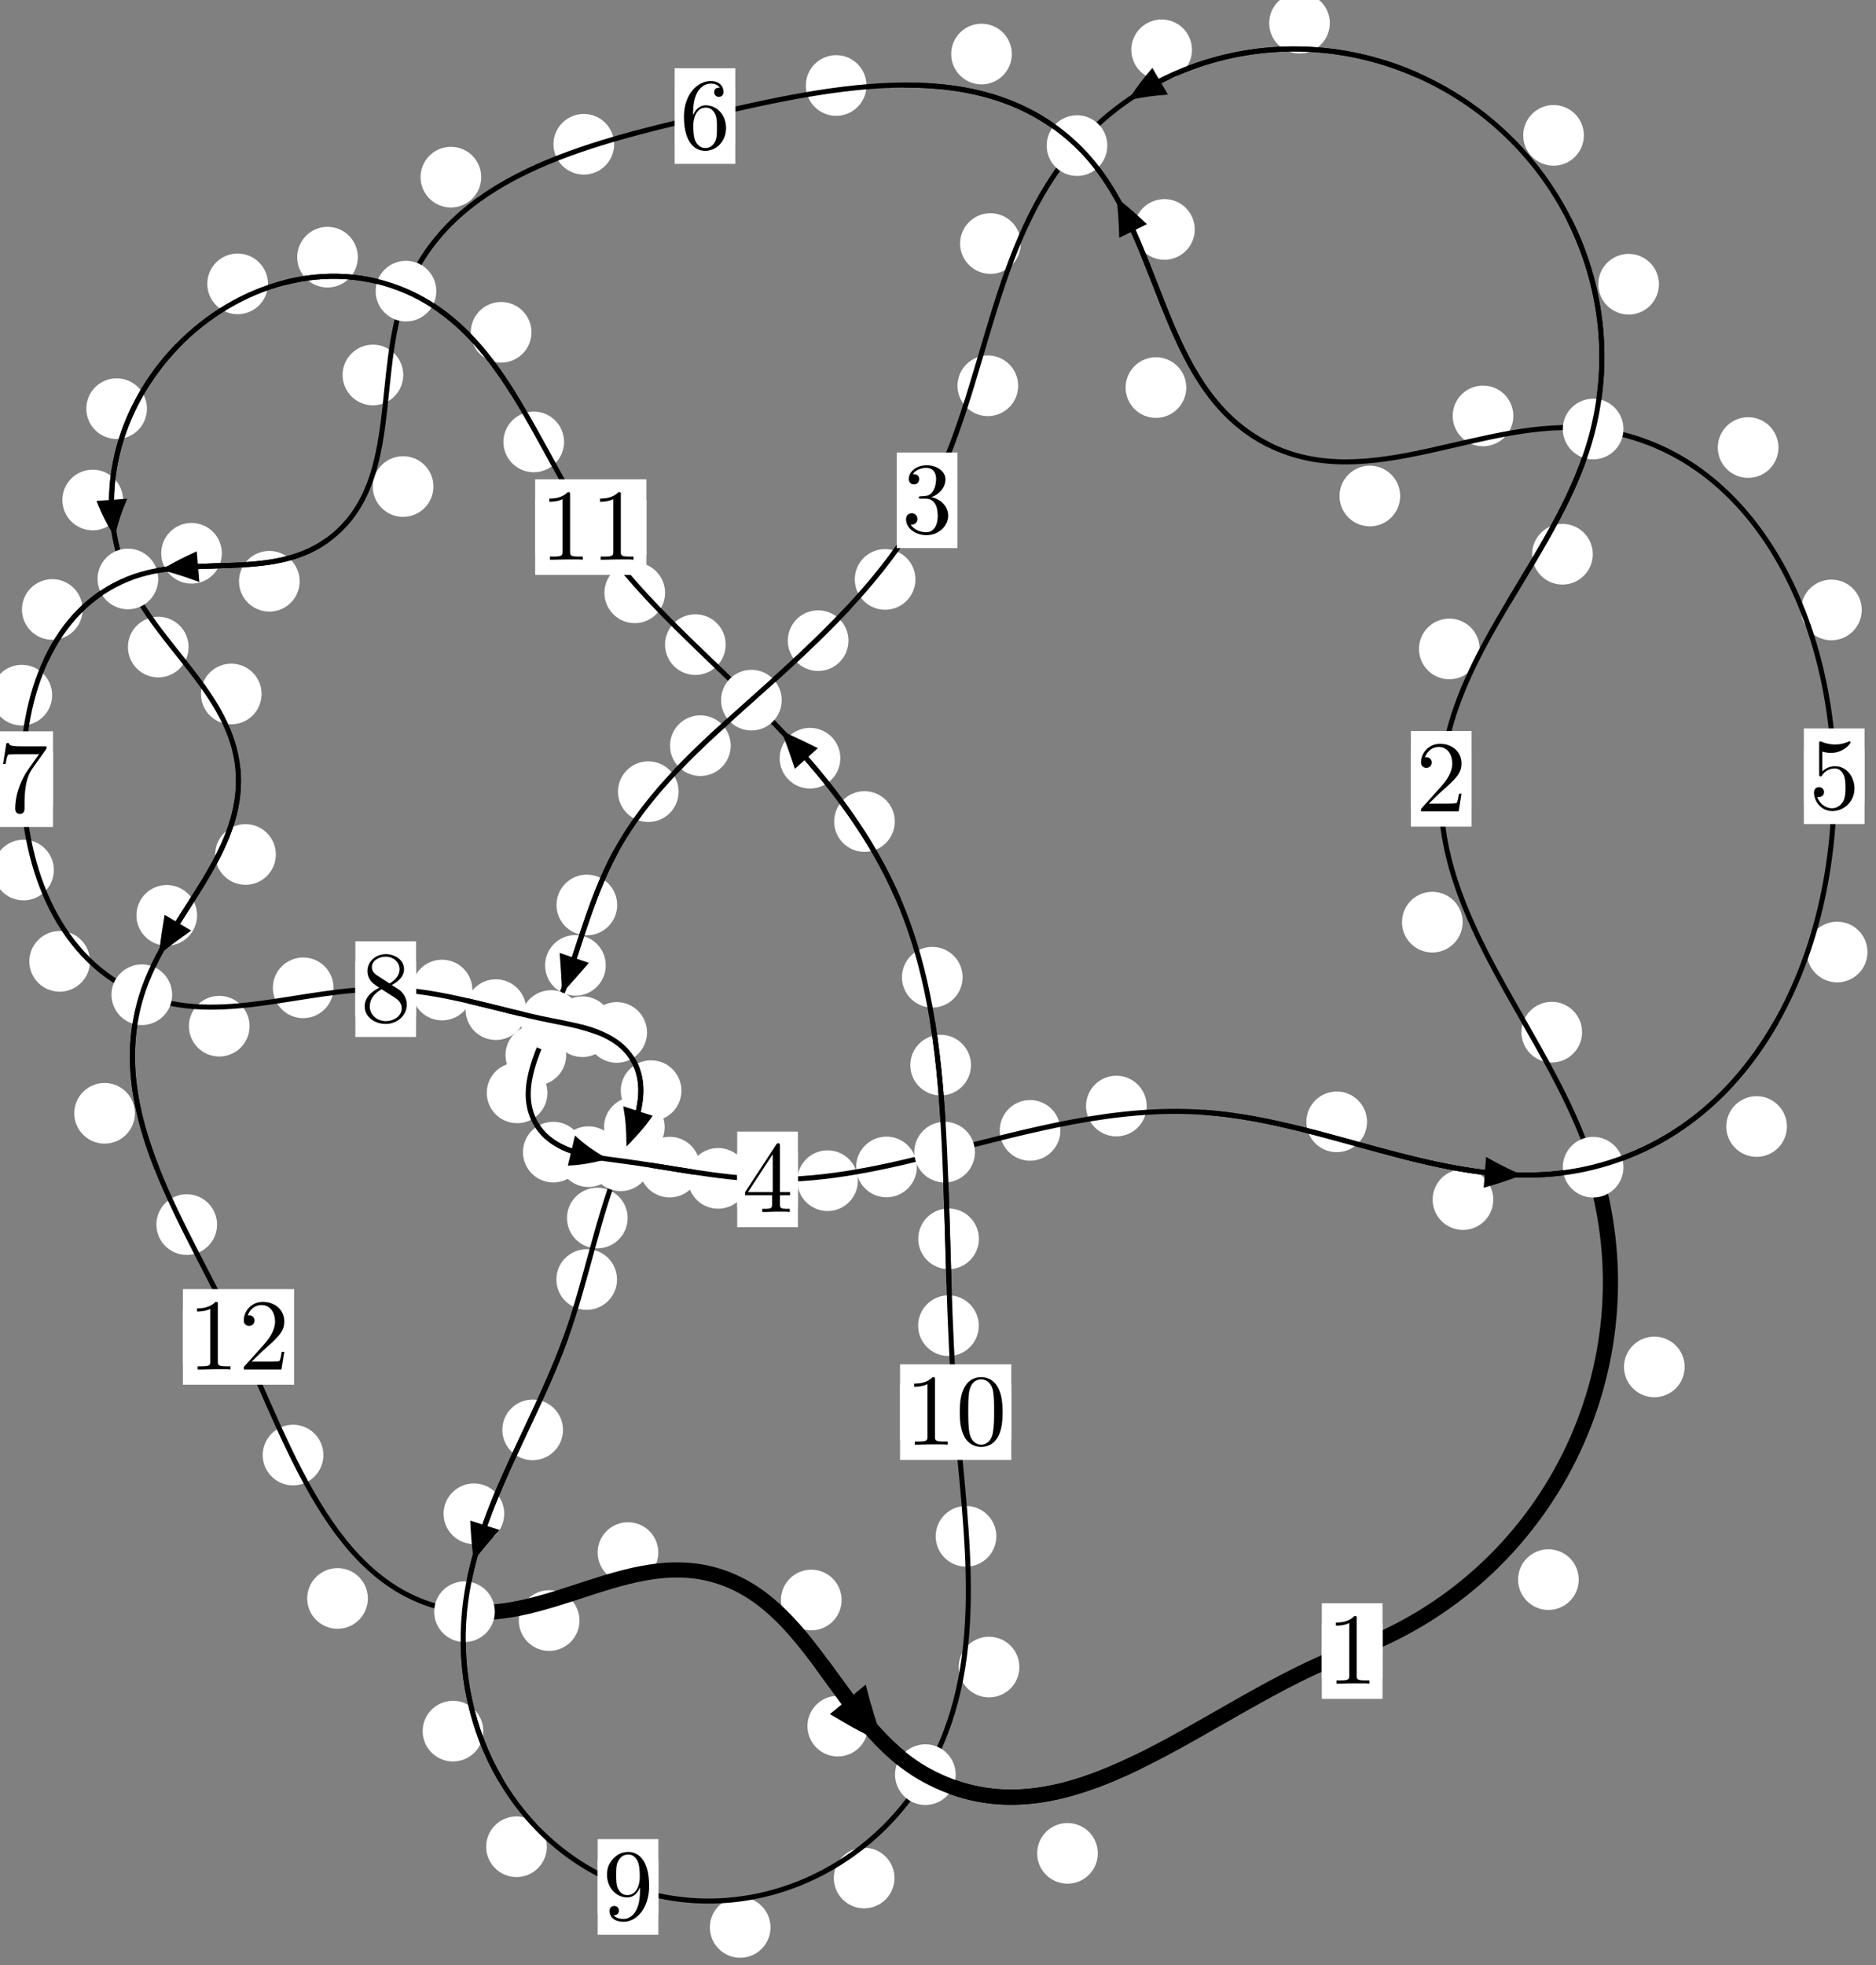 <?xml version="1.0"?>
<!-- Created by MetaPost 1.999 on 2021.07.06:0005 -->
<svg version="1.1" xmlns="http://www.w3.org/2000/svg" xmlns:xlink="http://www.w3.org/1999/xlink" width="184.876" height="193.6" viewBox="0 0 184.876 193.6">
<rect x="0" y="0" width="184.876" height="193.6" fill="#808080" stroke="none"/>
<!-- Original BoundingBox: -157.840958 -77.887695 27.035370 115.712250 -->
  <defs>
    <g transform="scale(0.01,0.01)" id="GLYPHcmr10_48">
      <path style="fill-rule: evenodd;" d="M460 -320C460 -400,455 -480,420 -554C374 -650,292 -666,250 -666C190 -666,117 -640,76 -547C44 -478,39 -400,39 -320C39 -245,43 -155,84 -79C127 2,200 22,249 22C303 22,379 1,423 -94C455 -163,460 -241,460 -320M249 -0C210 -0,151 -25,133 -121C122 -181,122 -273,122 -332C122 -396,122 -462,130 -516C149 -635,224 -644,249 -644C282 -644,348 -626,367 -527C377 -471,377 -395,377 -332C377 -257,377 -189,366 -125C351 -30,294 -0,249 -0"></path>
    </g>
    <g transform="scale(0.01,0.01)" id="GLYPHcmr10_49">
      <path style="fill-rule: evenodd;" d="M294 -640C294 -664,294 -666,271 -666C209 -602,121 -602,89 -602L89 -571C109 -571,168 -571,220 -597L220 -79C220 -43,217 -31,127 -31L95 -31L95 -0L257 -0L130 -3L217 -3L257 -3L297 -3L384 -3L419 -0L419 -31L387 -31C297 -31,294 -42,294 -79"></path>
    </g>
    <g transform="scale(0.01,0.01)" id="GLYPHcmr10_50">
      <path style="fill-rule: evenodd;" d="M127 -77L233 -180C389 -318,449 -372,449 -472C449 -586,359 -666,237 -666C124 -666,50 -574,50 -485C50 -429,100 -429,103 -429C120 -429,155 -441,155 -482C155 -508,137 -534,102 -534C94 -534,92 -534,89 -533C112 -598,166 -635,224 -635C315 -635,358 -554,358 -472C358 -392,308 -313,253 -251L61 -37C50 -26,50 -24,50 -0L421 -0L449 -174L424 -174C419 -144,412 -100,402 -85C395 -77,329 -77,307 -77"></path>
    </g>
    <g transform="scale(0.01,0.01)" id="GLYPHcmr10_51">
      <path style="fill-rule: evenodd;" d="M290 -352C372 -379,430 -449,430 -528C430 -610,342 -666,246 -666C145 -666,69 -606,69 -530C69 -497,91 -478,120 -478C151 -478,171 -500,171 -529C171 -579,124 -579,109 -579C140 -628,206 -641,242 -641C283 -641,338 -619,338 -529C338 -517,336 -459,310 -415C280 -367,246 -364,221 -363C213 -362,189 -360,182 -360C174 -359,167 -358,167 -348C167 -337,174 -337,191 -337L235 -337C317 -337,354 -269,354 -171C354 -35,285 -6,241 -6C198 -6,123 -23,88 -82C123 -77,154 -99,154 -137C154 -173,127 -193,98 -193C74 -193,42 -179,42 -135C42 -44,135 22,244 22C366 22,457 -69,457 -171C457 -253,394 -331,290 -352"></path>
    </g>
    <g transform="scale(0.01,0.01)" id="GLYPHcmr10_52">
      <path style="fill-rule: evenodd;" d="M294 -165L294 -78C294 -42,292 -31,218 -31L197 -31L197 -0L332 -0L238 -3L290 -3L332 -3L374 -3L427 -3L468 -0L468 -31L447 -31C373 -31,371 -42,371 -78L371 -165L471 -165L471 -196L371 -196L371 -651C371 -671,371 -677,355 -677C346 -677,343 -677,335 -665L28 -196L28 -165M300 -196L56 -196L300 -569"></path>
    </g>
    <g transform="scale(0.01,0.01)" id="GLYPHcmr10_53">
      <path style="fill-rule: evenodd;" d="M449 -201C449 -320,367 -420,259 -420C211 -420,168 -404,132 -369L132 -564C152 -558,185 -551,217 -551C340 -551,410 -642,410 -655C410 -661,407 -666,400 -666C399 -666,397 -666,392 -663C372 -654,323 -634,256 -634C216 -634,170 -641,123 -662C115 -665,113 -665,111 -665C101 -665,101 -657,101 -641L101 -345C101 -327,101 -319,115 -319C122 -319,124 -322,128 -328C139 -344,176 -398,257 -398C309 -398,334 -352,342 -334C358 -297,360 -258,360 -208C360 -173,360 -113,336 -71C312 -32,275 -6,229 -6C156 -6,99 -59,82 -118C85 -117,88 -116,99 -116C132 -116,149 -141,149 -165C149 -189,132 -214,99 -214C85 -214,50 -207,50 -161C50 -75,119 22,231 22C347 22,449 -74,449 -201"></path>
    </g>
    <g transform="scale(0.01,0.01)" id="GLYPHcmr10_54">
      <path style="fill-rule: evenodd;" d="M132 -328L132 -352C132 -605,256 -641,307 -641C331 -641,373 -635,395 -601C380 -601,340 -601,340 -556C340 -525,364 -510,386 -510C402 -510,432 -519,432 -558C432 -618,388 -666,305 -666C177 -666,42 -537,42 -316C42 -49,158 22,251 22C362 22,457 -72,457 -204C457 -331,368 -427,257 -427C189 -427,152 -376,132 -328M251 -6C188 -6,158 -66,152 -81C134 -128,134 -208,134 -226C134 -304,166 -404,256 -404C272 -404,318 -404,349 -342C367 -305,367 -254,367 -205C367 -157,367 -107,350 -71C320 -11,274 -6,251 -6"></path>
    </g>
    <g transform="scale(0.01,0.01)" id="GLYPHcmr10_55">
      <path style="fill-rule: evenodd;" d="M476 -609C485 -621,485 -623,485 -644L242 -644C120 -644,118 -657,114 -676L89 -676L56 -470L81 -470C84 -486,93 -549,106 -561C113 -567,191 -567,204 -567L411 -567C400 -551,321 -442,299 -409C209 -274,176 -135,176 -33C176 -23,176 22,222 22C268 22,268 -23,268 -33L268 -84C268 -139,271 -194,279 -248C283 -271,297 -357,341 -419"></path>
    </g>
    <g transform="scale(0.01,0.01)" id="GLYPHcmr10_56">
      <path style="fill-rule: evenodd;" d="M163 -457C117 -487,113 -521,113 -538C113 -599,178 -641,249 -641C322 -641,386 -589,386 -517C386 -460,347 -412,287 -377M309 -362C381 -399,430 -451,430 -517C430 -609,341 -666,250 -666C150 -666,69 -592,69 -499C69 -481,71 -436,113 -389C124 -377,161 -352,186 -335C128 -306,42 -250,42 -151C42 -45,144 22,249 22C362 22,457 -61,457 -168C457 -204,446 -249,408 -291C389 -312,373 -322,309 -362M209 -320L332 -242C360 -223,407 -193,407 -132C407 -58,332 -6,250 -6C164 -6,92 -68,92 -151C92 -209,124 -273,209 -320"></path>
    </g>
    <g transform="scale(0.01,0.01)" id="GLYPHcmr10_57">
      <path style="fill-rule: evenodd;" d="M367 -318L367 -286C367 -52,263 -6,205 -6C188 -6,134 -8,107 -42C151 -42,159 -71,159 -88C159 -119,135 -134,113 -134C97 -134,67 -125,67 -86C67 -19,121 22,206 22C335 22,457 -114,457 -329C457 -598,342 -666,253 -666C198 -666,149 -648,106 -603C65 -558,42 -516,42 -441C42 -316,130 -218,242 -218C303 -218,344 -260,367 -318M243 -241C227 -241,181 -241,150 -304C132 -341,132 -391,132 -440C132 -494,132 -541,153 -578C180 -628,218 -641,253 -641C299 -641,332 -607,349 -562C361 -530,365 -467,365 -421C365 -338,331 -241,243 -241"></path>
    </g>
  </defs>
  <path d="M155.582 155.631C155.582 154.838,155.267 154.078,154.706 153.517C154.146 152.957,153.386 152.642,152.593 152.642C151.8 152.642,151.04 152.957,150.48 153.517C149.919 154.078,149.604 154.838,149.604 155.631C149.604 156.423,149.919 157.184,150.48 157.744C151.04 158.305,151.8 158.62,152.593 158.62C153.386 158.62,154.146 158.305,154.706 157.744C155.267 157.184,155.582 156.423,155.582 155.631Z" style="fill: rgb(100%,100%,100%);stroke: none;"></path>
  <path d="M136.242 162.67C136.242 161.877,135.927 161.117,135.367 160.557C134.806 159.996,134.046 159.681,133.253 159.681C132.461 159.681,131.701 159.996,131.14 160.557C130.58 161.117,130.265 161.877,130.265 162.67C130.265 163.463,130.58 164.223,131.14 164.783C131.701 165.344,132.461 165.659,133.253 165.659C134.046 165.659,134.806 165.344,135.367 164.783C135.927 164.223,136.242 163.463,136.242 162.67Z" style="fill: rgb(100%,100%,100%);stroke: none;"></path>
  <path d="M155.91 101.693C155.91 100.9,155.595 100.14,155.035 99.58C154.474 99.019,153.714 98.704,152.922 98.704C152.129 98.704,151.369 99.019,150.808 99.58C150.248 100.14,149.933 100.9,149.933 101.693C149.933 102.486,150.248 103.246,150.808 103.806C151.369 104.367,152.129 104.682,152.922 104.682C153.714 104.682,154.474 104.367,155.035 103.806C155.595 103.246,155.91 102.486,155.91 101.693Z" style="fill: rgb(100%,100%,100%);stroke: none;"></path>
  <path d="M166.02 134.677C166.02 133.885,165.705 133.125,165.144 132.564C164.584 132.004,163.824 131.689,163.031 131.689C162.238 131.689,161.478 132.004,160.918 132.564C160.357 133.125,160.042 133.885,160.042 134.677C160.042 135.47,160.357 136.23,160.918 136.791C161.478 137.351,162.238 137.666,163.031 137.666C163.824 137.666,164.584 137.351,165.144 136.791C165.705 136.23,166.02 135.47,166.02 134.677Z" style="fill: rgb(100%,100%,100%);stroke: none;"></path>
  <path d="M145.816 63.936C145.816 63.144,145.501 62.383,144.941 61.823C144.38 61.262,143.62 60.948,142.827 60.948C142.035 60.948,141.274 61.262,140.714 61.823C140.154 62.383,139.839 63.144,139.839 63.936C139.839 64.729,140.154 65.489,140.714 66.05C141.274 66.61,142.035 66.925,142.827 66.925C143.62 66.925,144.38 66.61,144.941 66.05C145.501 65.489,145.816 64.729,145.816 63.936Z" style="fill: rgb(100%,100%,100%);stroke: none;"></path>
  <path d="M144.141 90.857C144.141 90.064,143.826 89.304,143.266 88.743C142.705 88.183,141.945 87.868,141.152 87.868C140.36 87.868,139.6 88.183,139.039 88.743C138.479 89.304,138.164 90.064,138.164 90.857C138.164 91.649,138.479 92.41,139.039 92.97C139.6 93.531,140.36 93.846,141.152 93.846C141.945 93.846,142.705 93.531,143.266 92.97C143.826 92.41,144.141 91.649,144.141 90.857Z" style="fill: rgb(100%,100%,100%);stroke: none;"></path>
  <path d="M163.486 28.003C163.486 27.21,163.171 26.45,162.611 25.89C162.05 25.329,161.29 25.014,160.497 25.014C159.705 25.014,158.945 25.329,158.384 25.89C157.824 26.45,157.509 27.21,157.509 28.003C157.509 28.796,157.824 29.556,158.384 30.116C158.945 30.677,159.705 30.992,160.497 30.992C161.29 30.992,162.05 30.677,162.611 30.116C163.171 29.556,163.486 28.796,163.486 28.003Z" style="fill: rgb(100%,100%,100%);stroke: none;"></path>
  <path d="M156.966 54.606C156.966 53.813,156.651 53.053,156.09 52.492C155.53 51.932,154.77 51.617,153.977 51.617C153.184 51.617,152.424 51.932,151.864 52.492C151.303 53.053,150.988 53.813,150.988 54.606C150.988 55.398,151.303 56.159,151.864 56.719C152.424 57.28,153.184 57.595,153.977 57.595C154.77 57.595,155.53 57.28,156.09 56.719C156.651 56.159,156.966 55.398,156.966 54.606Z" style="fill: rgb(100%,100%,100%);stroke: none;"></path>
  <path d="M131.052 2.276C131.052 1.484,130.737 0.724,130.177 0.163C129.616 -0.397,128.856 -0.712,128.063 -0.712C127.271 -0.712,126.51 -0.397,125.95 0.163C125.389 0.724,125.074 1.484,125.074 2.276C125.074 3.069,125.389 3.829,125.95 4.39C126.51 4.95,127.271 5.265,128.063 5.265C128.856 5.265,129.616 4.95,130.177 4.39C130.737 3.829,131.052 3.069,131.052 2.276Z" style="fill: rgb(100%,100%,100%);stroke: none;"></path>
  <path d="M156.087 13.337C156.087 12.545,155.772 11.784,155.212 11.224C154.651 10.663,153.891 10.349,153.098 10.349C152.306 10.349,151.546 10.663,150.985 11.224C150.425 11.784,150.11 12.545,150.11 13.337C150.11 14.13,150.425 14.89,150.985 15.451C151.546 16.011,152.306 16.326,153.098 16.326C153.891 16.326,154.651 16.011,155.212 15.451C155.772 14.89,156.087 14.13,156.087 13.337Z" style="fill: rgb(100%,100%,100%);stroke: none;"></path>
  <path d="M100.595 23.995C100.595 23.203,100.28 22.443,99.719 21.882C99.159 21.322,98.399 21.007,97.606 21.007C96.813 21.007,96.053 21.322,95.493 21.882C94.932 22.443,94.617 23.203,94.617 23.995C94.617 24.788,94.932 25.548,95.493 26.109C96.053 26.669,96.813 26.984,97.606 26.984C98.399 26.984,99.159 26.669,99.719 26.109C100.28 25.548,100.595 24.788,100.595 23.995Z" style="fill: rgb(100%,100%,100%);stroke: none;"></path>
  <path d="M117.466 4.908C117.466 4.115,117.151 3.355,116.591 2.794C116.03 2.234,115.27 1.919,114.477 1.919C113.684 1.919,112.924 2.234,112.364 2.794C111.803 3.355,111.488 4.115,111.488 4.908C111.488 5.7,111.803 6.461,112.364 7.021C112.924 7.582,113.684 7.896,114.477 7.896C115.27 7.896,116.03 7.582,116.591 7.021C117.151 6.461,117.466 5.7,117.466 4.908Z" style="fill: rgb(100%,100%,100%);stroke: none;"></path>
  <path d="M90.214 57.086C90.214 56.293,89.899 55.533,89.339 54.973C88.778 54.412,88.018 54.097,87.225 54.097C86.433 54.097,85.672 54.412,85.112 54.973C84.552 55.533,84.237 56.293,84.237 57.086C84.237 57.879,84.552 58.639,85.112 59.199C85.672 59.76,86.433 60.075,87.225 60.075C88.018 60.075,88.778 59.76,89.339 59.199C89.899 58.639,90.214 57.879,90.214 57.086Z" style="fill: rgb(100%,100%,100%);stroke: none;"></path>
  <path d="M100.338 38.009C100.338 37.216,100.023 36.456,99.462 35.896C98.902 35.335,98.142 35.02,97.349 35.02C96.556 35.02,95.796 35.335,95.236 35.896C94.675 36.456,94.36 37.216,94.36 38.009C94.36 38.802,94.675 39.562,95.236 40.122C95.796 40.683,96.556 40.998,97.349 40.998C98.142 40.998,98.902 40.683,99.462 40.122C100.023 39.562,100.338 38.802,100.338 38.009Z" style="fill: rgb(100%,100%,100%);stroke: none;"></path>
  <path d="M72.008 73.466C72.008 72.673,71.693 71.913,71.133 71.353C70.572 70.792,69.812 70.477,69.019 70.477C68.227 70.477,67.466 70.792,66.906 71.353C66.345 71.913,66.03 72.673,66.03 73.466C66.03 74.259,66.345 75.019,66.906 75.579C67.466 76.14,68.227 76.455,69.019 76.455C69.812 76.455,70.572 76.14,71.133 75.579C71.693 75.019,72.008 74.259,72.008 73.466Z" style="fill: rgb(100%,100%,100%);stroke: none;"></path>
  <path d="M83.612 63.12C83.612 62.328,83.297 61.568,82.737 61.007C82.176 60.447,81.416 60.132,80.623 60.132C79.831 60.132,79.071 60.447,78.51 61.007C77.95 61.568,77.635 62.328,77.635 63.12C77.635 63.913,77.95 64.673,78.51 65.234C79.071 65.794,79.831 66.109,80.623 66.109C81.416 66.109,82.176 65.794,82.737 65.234C83.297 64.673,83.612 63.913,83.612 63.12Z" style="fill: rgb(100%,100%,100%);stroke: none;"></path>
  <path d="M60.822 89.162C60.822 88.37,60.507 87.609,59.946 87.049C59.386 86.489,58.626 86.174,57.833 86.174C57.04 86.174,56.28 86.489,55.72 87.049C55.159 87.609,54.844 88.37,54.844 89.162C54.844 89.955,55.159 90.715,55.72 91.276C56.28 91.836,57.04 92.151,57.833 92.151C58.626 92.151,59.386 91.836,59.946 91.276C60.507 90.715,60.822 89.955,60.822 89.162Z" style="fill: rgb(100%,100%,100%);stroke: none;"></path>
  <path d="M66.877 78.001C66.877 77.208,66.562 76.448,66.002 75.888C65.441 75.327,64.681 75.012,63.889 75.012C63.096 75.012,62.336 75.327,61.775 75.888C61.215 76.448,60.9 77.208,60.9 78.001C60.9 78.794,61.215 79.554,61.775 80.114C62.336 80.675,63.096 80.99,63.889 80.99C64.681 80.99,65.441 80.675,66.002 80.114C66.562 79.554,66.877 78.794,66.877 78.001Z" style="fill: rgb(100%,100%,100%);stroke: none;"></path>
  <path d="M55.794 103.957C55.794 103.164,55.479 102.404,54.919 101.843C54.358 101.283,53.598 100.968,52.805 100.968C52.013 100.968,51.253 101.283,50.692 101.843C50.132 102.404,49.817 103.164,49.817 103.957C49.817 104.749,50.132 105.509,50.692 106.07C51.253 106.63,52.013 106.945,52.805 106.945C53.598 106.945,54.358 106.63,54.919 106.07C55.479 105.509,55.794 104.749,55.794 103.957Z" style="fill: rgb(100%,100%,100%);stroke: none;"></path>
  <path d="M59.696 95.112C59.696 94.32,59.381 93.559,58.82 92.999C58.26 92.438,57.5 92.124,56.707 92.124C55.914 92.124,55.154 92.438,54.594 92.999C54.033 93.559,53.718 94.32,53.718 95.112C53.718 95.905,54.033 96.665,54.594 97.226C55.154 97.786,55.914 98.101,56.707 98.101C57.5 98.101,58.26 97.786,58.82 97.226C59.381 96.665,59.696 95.905,59.696 95.112Z" style="fill: rgb(100%,100%,100%);stroke: none;"></path>
  <path d="M57.513 113.513C57.513 112.721,57.198 111.961,56.638 111.4C56.077 110.84,55.317 110.525,54.525 110.525C53.732 110.525,52.972 110.84,52.411 111.4C51.851 111.961,51.536 112.721,51.536 113.513C51.536 114.306,51.851 115.066,52.411 115.627C52.972 116.187,53.732 116.502,54.525 116.502C55.317 116.502,56.077 116.187,56.638 115.627C57.198 115.066,57.513 114.306,57.513 113.513Z" style="fill: rgb(100%,100%,100%);stroke: none;"></path>
  <path d="M53.948 107.675C53.948 106.883,53.633 106.122,53.073 105.562C52.512 105.001,51.752 104.687,50.959 104.687C50.167 104.687,49.406 105.001,48.846 105.562C48.285 106.122,47.971 106.883,47.971 107.675C47.971 108.468,48.285 109.228,48.846 109.789C49.406 110.349,50.167 110.664,50.959 110.664C51.752 110.664,52.512 110.349,53.073 109.789C53.633 109.228,53.948 108.468,53.948 107.675Z" style="fill: rgb(100%,100%,100%);stroke: none;"></path>
  <path d="M68.982 114.99C68.982 114.198,68.667 113.437,68.106 112.877C67.546 112.317,66.785 112.002,65.993 112.002C65.2 112.002,64.44 112.317,63.879 112.877C63.319 113.437,63.004 114.198,63.004 114.99C63.004 115.783,63.319 116.543,63.879 117.104C64.44 117.664,65.2 117.979,65.993 117.979C66.785 117.979,67.546 117.664,68.106 117.104C68.667 116.543,68.982 115.783,68.982 114.99Z" style="fill: rgb(100%,100%,100%);stroke: none;"></path>
  <path d="M60.979 113.959C60.979 113.166,60.664 112.406,60.103 111.846C59.543 111.285,58.783 110.97,57.99 110.97C57.197 110.97,56.437 111.285,55.877 111.846C55.316 112.406,55.001 113.166,55.001 113.959C55.001 114.752,55.316 115.512,55.877 116.072C56.437 116.633,57.197 116.948,57.99 116.948C58.783 116.948,59.543 116.633,60.103 116.072C60.664 115.512,60.979 114.752,60.979 113.959Z" style="fill: rgb(100%,100%,100%);stroke: none;"></path>
  <path d="M84.545 116.327C84.545 115.534,84.23 114.774,83.67 114.214C83.109 113.653,82.349 113.338,81.556 113.338C80.764 113.338,80.003 113.653,79.443 114.214C78.882 114.774,78.567 115.534,78.567 116.327C78.567 117.12,78.882 117.88,79.443 118.44C80.003 119.001,80.764 119.316,81.556 119.316C82.349 119.316,83.109 119.001,83.67 118.44C84.23 117.88,84.545 117.12,84.545 116.327Z" style="fill: rgb(100%,100%,100%);stroke: none;"></path>
  <path d="M73.758 116.099C73.758 115.306,73.443 114.546,72.882 113.986C72.322 113.425,71.562 113.11,70.769 113.11C69.976 113.11,69.216 113.425,68.656 113.986C68.095 114.546,67.78 115.306,67.78 116.099C67.78 116.892,68.095 117.652,68.656 118.212C69.216 118.773,69.976 119.088,70.769 119.088C71.562 119.088,72.322 118.773,72.882 118.212C73.443 117.652,73.758 116.892,73.758 116.099Z" style="fill: rgb(100%,100%,100%);stroke: none;"></path>
  <path d="M104.502 111.372C104.502 110.579,104.187 109.819,103.627 109.258C103.066 108.698,102.306 108.383,101.514 108.383C100.721 108.383,99.961 108.698,99.4 109.258C98.84 109.819,98.525 110.579,98.525 111.372C98.525 112.164,98.84 112.925,99.4 113.485C99.961 114.046,100.721 114.36,101.514 114.36C102.306 114.36,103.066 114.046,103.627 113.485C104.187 112.925,104.502 112.164,104.502 111.372Z" style="fill: rgb(100%,100%,100%);stroke: none;"></path>
  <path d="M90.35 114.975C90.35 114.182,90.035 113.422,89.475 112.862C88.914 112.301,88.154 111.986,87.361 111.986C86.569 111.986,85.808 112.301,85.248 112.862C84.687 113.422,84.372 114.182,84.372 114.975C84.372 115.768,84.687 116.528,85.248 117.088C85.808 117.649,86.569 117.964,87.361 117.964C88.154 117.964,88.914 117.649,89.475 117.088C90.035 116.528,90.35 115.768,90.35 114.975Z" style="fill: rgb(100%,100%,100%);stroke: none;"></path>
  <path d="M134.718 110.53C134.718 109.738,134.403 108.977,133.843 108.417C133.282 107.856,132.522 107.542,131.729 107.542C130.937 107.542,130.177 107.856,129.616 108.417C129.056 108.977,128.741 109.738,128.741 110.53C128.741 111.323,129.056 112.083,129.616 112.644C130.177 113.204,130.937 113.519,131.729 113.519C132.522 113.519,133.282 113.204,133.843 112.644C134.403 112.083,134.718 111.323,134.718 110.53Z" style="fill: rgb(100%,100%,100%);stroke: none;"></path>
  <path d="M113.003 108.975C113.003 108.182,112.688 107.422,112.128 106.862C111.567 106.301,110.807 105.986,110.014 105.986C109.222 105.986,108.461 106.301,107.901 106.862C107.341 107.422,107.026 108.182,107.026 108.975C107.026 109.768,107.341 110.528,107.901 111.088C108.461 111.649,109.222 111.964,110.014 111.964C110.807 111.964,111.567 111.649,112.128 111.088C112.688 110.528,113.003 109.768,113.003 108.975Z" style="fill: rgb(100%,100%,100%);stroke: none;"></path>
  <path d="M176.097 110.991C176.097 110.198,175.782 109.438,175.222 108.878C174.661 108.317,173.901 108.002,173.109 108.002C172.316 108.002,171.556 108.317,170.995 108.878C170.435 109.438,170.12 110.198,170.12 110.991C170.12 111.784,170.435 112.544,170.995 113.104C171.556 113.665,172.316 113.98,173.109 113.98C173.901 113.98,174.661 113.665,175.222 113.104C175.782 112.544,176.097 111.784,176.097 110.991Z" style="fill: rgb(100%,100%,100%);stroke: none;"></path>
  <path d="M147.161 118.192C147.161 117.4,146.846 116.639,146.286 116.079C145.726 115.519,144.965 115.204,144.173 115.204C143.38 115.204,142.62 115.519,142.059 116.079C141.499 116.639,141.184 117.4,141.184 118.192C141.184 118.985,141.499 119.745,142.059 120.306C142.62 120.866,143.38 121.181,144.173 121.181C144.965 121.181,145.726 120.866,146.286 120.306C146.846 119.745,147.161 118.985,147.161 118.192Z" style="fill: rgb(100%,100%,100%);stroke: none;"></path>
  <path d="M183.471 60.094C183.471 59.302,183.157 58.542,182.596 57.981C182.036 57.421,181.275 57.106,180.483 57.106C179.69 57.106,178.93 57.421,178.369 57.981C177.809 58.542,177.494 59.302,177.494 60.094C177.494 60.887,177.809 61.647,178.369 62.208C178.93 62.768,179.69 63.083,180.483 63.083C181.275 63.083,182.036 62.768,182.596 62.208C183.157 61.647,183.471 60.887,183.471 60.094Z" style="fill: rgb(100%,100%,100%);stroke: none;"></path>
  <path d="M184.035 93.799C184.035 93.006,183.72 92.246,183.16 91.686C182.599 91.125,181.839 90.81,181.047 90.81C180.254 90.81,179.494 91.125,178.933 91.686C178.373 92.246,178.058 93.006,178.058 93.799C178.058 94.592,178.373 95.352,178.933 95.912C179.494 96.473,180.254 96.788,181.047 96.788C181.839 96.788,182.599 96.473,183.16 95.912C183.72 95.352,184.035 94.592,184.035 93.799Z" style="fill: rgb(100%,100%,100%);stroke: none;"></path>
  <path d="M149.138 40.977C149.138 40.185,148.823 39.424,148.263 38.864C147.702 38.304,146.942 37.989,146.149 37.989C145.357 37.989,144.596 38.304,144.036 38.864C143.475 39.424,143.161 40.185,143.161 40.977C143.161 41.77,143.475 42.53,144.036 43.091C144.596 43.651,145.357 43.966,146.149 43.966C146.942 43.966,147.702 43.651,148.263 43.091C148.823 42.53,149.138 41.77,149.138 40.977Z" style="fill: rgb(100%,100%,100%);stroke: none;"></path>
  <path d="M175.263 44.094C175.263 43.302,174.948 42.542,174.387 41.981C173.827 41.421,173.067 41.106,172.274 41.106C171.481 41.106,170.721 41.421,170.161 41.981C169.6 42.542,169.285 43.302,169.285 44.094C169.285 44.887,169.6 45.647,170.161 46.208C170.721 46.768,171.481 47.083,172.274 47.083C173.067 47.083,173.827 46.768,174.387 46.208C174.948 45.647,175.263 44.887,175.263 44.094Z" style="fill: rgb(100%,100%,100%);stroke: none;"></path>
  <path d="M116.904 38.186C116.904 37.393,116.589 36.633,116.028 36.072C115.468 35.512,114.708 35.197,113.915 35.197C113.122 35.197,112.362 35.512,111.802 36.072C111.241 36.633,110.926 37.393,110.926 38.186C110.926 38.978,111.241 39.738,111.802 40.299C112.362 40.859,113.122 41.174,113.915 41.174C114.708 41.174,115.468 40.859,116.028 40.299C116.589 39.738,116.904 38.978,116.904 38.186Z" style="fill: rgb(100%,100%,100%);stroke: none;"></path>
  <path d="M137.983 48.871C137.983 48.078,137.668 47.318,137.108 46.757C136.548 46.197,135.787 45.882,134.995 45.882C134.202 45.882,133.442 46.197,132.881 46.757C132.321 47.318,132.006 48.078,132.006 48.871C132.006 49.663,132.321 50.423,132.881 50.984C133.442 51.544,134.202 51.859,134.995 51.859C135.787 51.859,136.548 51.544,137.108 50.984C137.668 50.423,137.983 49.663,137.983 48.871Z" style="fill: rgb(100%,100%,100%);stroke: none;"></path>
  <path d="M99.714 5.326C99.714 4.533,99.399 3.773,98.839 3.213C98.278 2.652,97.518 2.337,96.725 2.337C95.933 2.337,95.173 2.652,94.612 3.213C94.052 3.773,93.737 4.533,93.737 5.326C93.737 6.119,94.052 6.879,94.612 7.439C95.173 8,95.933 8.315,96.725 8.315C97.518 8.315,98.278 8,98.839 7.439C99.399 6.879,99.714 6.119,99.714 5.326Z" style="fill: rgb(100%,100%,100%);stroke: none;"></path>
  <path d="M117.74 22.605C117.74 21.813,117.425 21.052,116.865 20.492C116.304 19.932,115.544 19.617,114.751 19.617C113.959 19.617,113.199 19.932,112.638 20.492C112.078 21.052,111.763 21.813,111.763 22.605C111.763 23.398,112.078 24.158,112.638 24.719C113.199 25.279,113.959 25.594,114.751 25.594C115.544 25.594,116.304 25.279,116.865 24.719C117.425 24.158,117.74 23.398,117.74 22.605Z" style="fill: rgb(100%,100%,100%);stroke: none;"></path>
  <path d="M60.521 14.215C60.521 13.423,60.206 12.662,59.645 12.102C59.085 11.541,58.325 11.226,57.532 11.226C56.739 11.226,55.979 11.541,55.419 12.102C54.858 12.662,54.543 13.423,54.543 14.215C54.543 15.008,54.858 15.768,55.419 16.329C55.979 16.889,56.739 17.204,57.532 17.204C58.325 17.204,59.085 16.889,59.645 16.329C60.206 15.768,60.521 15.008,60.521 14.215Z" style="fill: rgb(100%,100%,100%);stroke: none;"></path>
  <path d="M85.39 8.424C85.39 7.631,85.075 6.871,84.515 6.311C83.954 5.75,83.194 5.435,82.402 5.435C81.609 5.435,80.849 5.75,80.288 6.311C79.728 6.871,79.413 7.631,79.413 8.424C79.413 9.217,79.728 9.977,80.288 10.537C80.849 11.098,81.609 11.413,82.402 11.413C83.194 11.413,83.954 11.098,84.515 10.537C85.075 9.977,85.39 9.217,85.39 8.424Z" style="fill: rgb(100%,100%,100%);stroke: none;"></path>
  <path d="M39.739 36.946C39.739 36.153,39.425 35.393,38.864 34.832C38.304 34.272,37.543 33.957,36.751 33.957C35.958 33.957,35.198 34.272,34.637 34.832C34.077 35.393,33.762 36.153,33.762 36.946C33.762 37.738,34.077 38.498,34.637 39.059C35.198 39.619,35.958 39.934,36.751 39.934C37.543 39.934,38.304 39.619,38.864 39.059C39.425 38.498,39.739 37.738,39.739 36.946Z" style="fill: rgb(100%,100%,100%);stroke: none;"></path>
  <path d="M47.424 17.453C47.424 16.661,47.109 15.9,46.548 15.34C45.988 14.779,45.228 14.464,44.435 14.464C43.642 14.464,42.882 14.779,42.322 15.34C41.761 15.9,41.446 16.661,41.446 17.453C41.446 18.246,41.761 19.006,42.322 19.567C42.882 20.127,43.642 20.442,44.435 20.442C45.228 20.442,45.988 20.127,46.548 19.567C47.109 19.006,47.424 18.246,47.424 17.453Z" style="fill: rgb(100%,100%,100%);stroke: none;"></path>
  <path d="M29.531 57.27C29.531 56.478,29.216 55.718,28.655 55.157C28.095 54.597,27.335 54.282,26.542 54.282C25.749 54.282,24.989 54.597,24.429 55.157C23.868 55.718,23.553 56.478,23.553 57.27C23.553 58.063,23.868 58.823,24.429 59.384C24.989 59.944,25.749 60.259,26.542 60.259C27.335 60.259,28.095 59.944,28.655 59.384C29.216 58.823,29.531 58.063,29.531 57.27Z" style="fill: rgb(100%,100%,100%);stroke: none;"></path>
  <path d="M42.713 47.937C42.713 47.144,42.398 46.384,41.837 45.823C41.277 45.263,40.517 44.948,39.724 44.948C38.931 44.948,38.171 45.263,37.611 45.823C37.05 46.384,36.735 47.144,36.735 47.937C36.735 48.729,37.05 49.49,37.611 50.05C38.171 50.611,38.931 50.925,39.724 50.925C40.517 50.925,41.277 50.611,41.837 50.05C42.398 49.49,42.713 48.729,42.713 47.937Z" style="fill: rgb(100%,100%,100%);stroke: none;"></path>
  <path d="M8.14 60.048C8.14 59.256,7.826 58.496,7.265 57.935C6.705 57.375,5.944 57.06,5.152 57.06C4.359 57.06,3.599 57.375,3.038 57.935C2.478 58.496,2.163 59.256,2.163 60.048C2.163 60.841,2.478 61.601,3.038 62.162C3.599 62.722,4.359 63.037,5.152 63.037C5.944 63.037,6.705 62.722,7.265 62.162C7.826 61.601,8.14 60.841,8.14 60.048Z" style="fill: rgb(100%,100%,100%);stroke: none;"></path>
  <path d="M21.863 54.511C21.863 53.719,21.548 52.959,20.987 52.398C20.427 51.838,19.667 51.523,18.874 51.523C18.081 51.523,17.321 51.838,16.761 52.398C16.2 52.959,15.885 53.719,15.885 54.511C15.885 55.304,16.2 56.064,16.761 56.625C17.321 57.185,18.081 57.5,18.874 57.5C19.667 57.5,20.427 57.185,20.987 56.625C21.548 56.064,21.863 55.304,21.863 54.511Z" style="fill: rgb(100%,100%,100%);stroke: none;"></path>
  <path d="M5.307 85.722C5.307 84.929,4.992 84.169,4.431 83.608C3.871 83.048,3.111 82.733,2.318 82.733C1.525 82.733,0.765 83.048,0.205 83.608C-0.356 84.169,-0.671 84.929,-0.671 85.722C-0.671 86.514,-0.356 87.274,0.205 87.835C0.765 88.395,1.525 88.71,2.318 88.71C3.111 88.71,3.871 88.395,4.431 87.835C4.992 87.274,5.307 86.514,5.307 85.722Z" style="fill: rgb(100%,100%,100%);stroke: none;"></path>
  <path d="M5.137 68.491C5.137 67.698,4.822 66.938,4.261 66.378C3.701 65.817,2.94 65.502,2.148 65.502C1.355 65.502,0.595 65.817,0.034 66.378C-0.526 66.938,-0.841 67.698,-0.841 68.491C-0.841 69.284,-0.526 70.044,0.034 70.604C0.595 71.165,1.355 71.48,2.148 71.48C2.94 71.48,3.701 71.165,4.261 70.604C4.822 70.044,5.137 69.284,5.137 68.491Z" style="fill: rgb(100%,100%,100%);stroke: none;"></path>
  <path d="M24.595 101.105C24.595 100.312,24.281 99.552,23.72 98.992C23.16 98.431,22.399 98.116,21.607 98.116C20.814 98.116,20.054 98.431,19.493 98.992C18.933 99.552,18.618 100.312,18.618 101.105C18.618 101.898,18.933 102.658,19.493 103.218C20.054 103.779,20.814 104.094,21.607 104.094C22.399 104.094,23.16 103.779,23.72 103.218C24.281 102.658,24.595 101.898,24.595 101.105Z" style="fill: rgb(100%,100%,100%);stroke: none;"></path>
  <path d="M8.868 94.719C8.868 93.926,8.553 93.166,7.992 92.606C7.432 92.045,6.672 91.73,5.879 91.73C5.086 91.73,4.326 92.045,3.766 92.606C3.205 93.166,2.89 93.926,2.89 94.719C2.89 95.512,3.205 96.272,3.766 96.832C4.326 97.393,5.086 97.708,5.879 97.708C6.672 97.708,7.432 97.393,7.992 96.832C8.553 96.272,8.868 95.512,8.868 94.719Z" style="fill: rgb(100%,100%,100%);stroke: none;"></path>
  <path d="M46.552 97.544C46.552 96.752,46.237 95.991,45.677 95.431C45.116 94.87,44.356 94.555,43.563 94.555C42.771 94.555,42.011 94.87,41.45 95.431C40.89 95.991,40.575 96.752,40.575 97.544C40.575 98.337,40.89 99.097,41.45 99.658C42.011 100.218,42.771 100.533,43.563 100.533C44.356 100.533,45.116 100.218,45.677 99.658C46.237 99.097,46.552 98.337,46.552 97.544Z" style="fill: rgb(100%,100%,100%);stroke: none;"></path>
  <path d="M32.867 97.325C32.867 96.533,32.552 95.772,31.992 95.212C31.432 94.651,30.671 94.336,29.879 94.336C29.086 94.336,28.326 94.651,27.765 95.212C27.205 95.772,26.89 96.533,26.89 97.325C26.89 98.118,27.205 98.878,27.765 99.439C28.326 99.999,29.086 100.314,29.879 100.314C30.671 100.314,31.432 99.999,31.992 99.439C32.552 98.878,32.867 98.118,32.867 97.325Z" style="fill: rgb(100%,100%,100%);stroke: none;"></path>
  <path d="M60.382 101.157C60.382 100.364,60.067 99.604,59.507 99.044C58.946 98.483,58.186 98.168,57.394 98.168C56.601 98.168,55.841 98.483,55.28 99.044C54.72 99.604,54.405 100.364,54.405 101.157C54.405 101.95,54.72 102.71,55.28 103.27C55.841 103.831,56.601 104.146,57.394 104.146C58.186 104.146,58.946 103.831,59.507 103.27C60.067 102.71,60.382 101.95,60.382 101.157Z" style="fill: rgb(100%,100%,100%);stroke: none;"></path>
  <path d="M51.856 99.475C51.856 98.683,51.542 97.922,50.981 97.362C50.421 96.801,49.66 96.486,48.868 96.486C48.075 96.486,47.315 96.801,46.754 97.362C46.194 97.922,45.879 98.683,45.879 99.475C45.879 100.268,46.194 101.028,46.754 101.589C47.315 102.149,48.075 102.464,48.868 102.464C49.66 102.464,50.421 102.149,50.981 101.589C51.542 101.028,51.856 100.268,51.856 99.475Z" style="fill: rgb(100%,100%,100%);stroke: none;"></path>
  <path d="M67.153 107.459C67.153 106.666,66.838 105.906,66.277 105.346C65.717 104.785,64.957 104.47,64.164 104.47C63.371 104.47,62.611 104.785,62.051 105.346C61.49 105.906,61.175 106.666,61.175 107.459C61.175 108.252,61.49 109.012,62.051 109.572C62.611 110.133,63.371 110.448,64.164 110.448C64.957 110.448,65.717 110.133,66.277 109.572C66.838 109.012,67.153 108.252,67.153 107.459Z" style="fill: rgb(100%,100%,100%);stroke: none;"></path>
  <path d="M63.763 101.721C63.763 100.929,63.448 100.168,62.887 99.608C62.327 99.047,61.566 98.733,60.774 98.733C59.981 98.733,59.221 99.047,58.66 99.608C58.1 100.168,57.785 100.929,57.785 101.721C57.785 102.514,58.1 103.274,58.66 103.835C59.221 104.395,59.981 104.71,60.774 104.71C61.566 104.71,62.327 104.395,62.887 103.835C63.448 103.274,63.763 102.514,63.763 101.721Z" style="fill: rgb(100%,100%,100%);stroke: none;"></path>
  <path d="M61.853 120.006C61.853 119.214,61.538 118.454,60.977 117.893C60.417 117.333,59.657 117.018,58.864 117.018C58.071 117.018,57.311 117.333,56.751 117.893C56.19 118.454,55.875 119.214,55.875 120.006C55.875 120.799,56.19 121.559,56.751 122.12C57.311 122.68,58.071 122.995,58.864 122.995C59.657 122.995,60.417 122.68,60.977 122.12C61.538 121.559,61.853 120.799,61.853 120.006Z" style="fill: rgb(100%,100%,100%);stroke: none;"></path>
  <path d="M65.502 111.057C65.502 110.264,65.188 109.504,64.627 108.943C64.067 108.383,63.306 108.068,62.514 108.068C61.721 108.068,60.961 108.383,60.4 108.943C59.84 109.504,59.525 110.264,59.525 111.057C59.525 111.849,59.84 112.609,60.4 113.17C60.961 113.73,61.721 114.045,62.514 114.045C63.306 114.045,64.067 113.73,64.627 113.17C65.188 112.609,65.502 111.849,65.502 111.057Z" style="fill: rgb(100%,100%,100%);stroke: none;"></path>
  <path d="M55.482 140.88C55.482 140.087,55.167 139.327,54.606 138.766C54.046 138.206,53.286 137.891,52.493 137.891C51.7 137.891,50.94 138.206,50.38 138.766C49.819 139.327,49.504 140.087,49.504 140.88C49.504 141.672,49.819 142.432,50.38 142.993C50.94 143.553,51.7 143.868,52.493 143.868C53.286 143.868,54.046 143.553,54.606 142.993C55.167 142.432,55.482 141.672,55.482 140.88Z" style="fill: rgb(100%,100%,100%);stroke: none;"></path>
  <path d="M60.807 126.064C60.807 125.271,60.492 124.511,59.932 123.951C59.371 123.39,58.611 123.075,57.818 123.075C57.026 123.075,56.266 123.39,55.705 123.951C55.145 124.511,54.83 125.271,54.83 126.064C54.83 126.857,55.145 127.617,55.705 128.177C56.266 128.738,57.026 129.053,57.818 129.053C58.611 129.053,59.371 128.738,59.932 128.177C60.492 127.617,60.807 126.857,60.807 126.064Z" style="fill: rgb(100%,100%,100%);stroke: none;"></path>
  <path d="M47.631 170.561C47.631 169.768,47.316 169.008,46.756 168.448C46.195 167.887,45.435 167.572,44.642 167.572C43.85 167.572,43.089 167.887,42.529 168.448C41.968 169.008,41.654 169.768,41.654 170.561C41.654 171.354,41.968 172.114,42.529 172.674C43.089 173.235,43.85 173.55,44.642 173.55C45.435 173.55,46.195 173.235,46.756 172.674C47.316 172.114,47.631 171.354,47.631 170.561Z" style="fill: rgb(100%,100%,100%);stroke: none;"></path>
  <path d="M49.692 149.142C49.692 148.35,49.377 147.59,48.817 147.029C48.257 146.469,47.496 146.154,46.704 146.154C45.911 146.154,45.151 146.469,44.59 147.029C44.03 147.59,43.715 148.35,43.715 149.142C43.715 149.935,44.03 150.695,44.59 151.256C45.151 151.816,45.911 152.131,46.704 152.131C47.496 152.131,48.257 151.816,48.817 151.256C49.377 150.695,49.692 149.935,49.692 149.142Z" style="fill: rgb(100%,100%,100%);stroke: none;"></path>
  <path d="M75.933 189.899C75.933 189.106,75.618 188.346,75.057 187.786C74.497 187.225,73.737 186.91,72.944 186.91C72.151 186.91,71.391 187.225,70.831 187.786C70.27 188.346,69.955 189.106,69.955 189.899C69.955 190.692,70.27 191.452,70.831 192.012C71.391 192.573,72.151 192.888,72.944 192.888C73.737 192.888,74.497 192.573,75.057 192.012C75.618 191.452,75.933 190.692,75.933 189.899Z" style="fill: rgb(100%,100%,100%);stroke: none;"></path>
  <path d="M53.889 181.95C53.889 181.157,53.574 180.397,53.013 179.837C52.453 179.276,51.693 178.961,50.9 178.961C50.107 178.961,49.347 179.276,48.787 179.837C48.226 180.397,47.911 181.157,47.911 181.95C47.911 182.743,48.226 183.503,48.787 184.063C49.347 184.624,50.107 184.939,50.9 184.939C51.693 184.939,52.453 184.624,53.013 184.063C53.574 183.503,53.889 182.743,53.889 181.95Z" style="fill: rgb(100%,100%,100%);stroke: none;"></path>
  <path d="M100.455 164.247C100.455 163.455,100.14 162.695,99.58 162.134C99.019 161.574,98.259 161.259,97.467 161.259C96.674 161.259,95.914 161.574,95.353 162.134C94.793 162.695,94.478 163.455,94.478 164.247C94.478 165.04,94.793 165.8,95.353 166.361C95.914 166.921,96.674 167.236,97.467 167.236C98.259 167.236,99.019 166.921,99.58 166.361C100.14 165.8,100.455 165.04,100.455 164.247Z" style="fill: rgb(100%,100%,100%);stroke: none;"></path>
  <path d="M88.148 185.033C88.148 184.24,87.833 183.48,87.273 182.92C86.712 182.359,85.952 182.044,85.16 182.044C84.367 182.044,83.607 182.359,83.046 182.92C82.486 183.48,82.171 184.24,82.171 185.033C82.171 185.826,82.486 186.586,83.046 187.146C83.607 187.707,84.367 188.022,85.16 188.022C85.952 188.022,86.712 187.707,87.273 187.146C87.833 186.586,88.148 185.826,88.148 185.033Z" style="fill: rgb(100%,100%,100%);stroke: none;"></path>
  <path d="M96.458 130.612C96.458 129.819,96.143 129.059,95.583 128.499C95.022 127.938,94.262 127.623,93.47 127.623C92.677 127.623,91.917 127.938,91.356 128.499C90.796 129.059,90.481 129.819,90.481 130.612C90.481 131.405,90.796 132.165,91.356 132.725C91.917 133.286,92.677 133.601,93.47 133.601C94.262 133.601,95.022 133.286,95.583 132.725C96.143 132.165,96.458 131.405,96.458 130.612Z" style="fill: rgb(100%,100%,100%);stroke: none;"></path>
  <path d="M98.187 151.365C98.187 150.572,97.872 149.812,97.312 149.252C96.752 148.691,95.991 148.376,95.199 148.376C94.406 148.376,93.646 148.691,93.085 149.252C92.525 149.812,92.21 150.572,92.21 151.365C92.21 152.158,92.525 152.918,93.085 153.478C93.646 154.039,94.406 154.354,95.199 154.354C95.991 154.354,96.752 154.039,97.312 153.478C97.872 152.918,98.187 152.158,98.187 151.365Z" style="fill: rgb(100%,100%,100%);stroke: none;"></path>
  <path d="M95.686 104.942C95.686 104.149,95.371 103.389,94.811 102.829C94.25 102.268,93.49 101.953,92.698 101.953C91.905 101.953,91.145 102.268,90.584 102.829C90.024 103.389,89.709 104.149,89.709 104.942C89.709 105.735,90.024 106.495,90.584 107.055C91.145 107.616,91.905 107.931,92.698 107.931C93.49 107.931,94.25 107.616,94.811 107.055C95.371 106.495,95.686 105.735,95.686 104.942Z" style="fill: rgb(100%,100%,100%);stroke: none;"></path>
  <path d="M96.468 122.055C96.468 121.262,96.153 120.502,95.593 119.941C95.032 119.381,94.272 119.066,93.48 119.066C92.687 119.066,91.927 119.381,91.366 119.941C90.806 120.502,90.491 121.262,90.491 122.055C90.491 122.847,90.806 123.608,91.366 124.168C91.927 124.729,92.687 125.043,93.48 125.043C94.272 125.043,95.032 124.729,95.593 124.168C96.153 123.608,96.468 122.847,96.468 122.055Z" style="fill: rgb(100%,100%,100%);stroke: none;"></path>
  <path d="M88.181 80.942C88.181 80.149,87.866 79.389,87.305 78.829C86.745 78.268,85.985 77.953,85.192 77.953C84.399 77.953,83.639 78.268,83.079 78.829C82.518 79.389,82.203 80.149,82.203 80.942C82.203 81.735,82.518 82.495,83.079 83.055C83.639 83.616,84.399 83.931,85.192 83.931C85.985 83.931,86.745 83.616,87.305 83.055C87.866 82.495,88.181 81.735,88.181 80.942Z" style="fill: rgb(100%,100%,100%);stroke: none;"></path>
  <path d="M94.864 96.282C94.864 95.49,94.549 94.729,93.989 94.169C93.428 93.608,92.668 93.293,91.875 93.293C91.083 93.293,90.322 93.608,89.762 94.169C89.201 94.729,88.886 95.49,88.886 96.282C88.886 97.075,89.201 97.835,89.762 98.396C90.322 98.956,91.083 99.271,91.875 99.271C92.668 99.271,93.428 98.956,93.989 98.396C94.549 97.835,94.864 97.075,94.864 96.282Z" style="fill: rgb(100%,100%,100%);stroke: none;"></path>
  <path d="M71.515 63.511C71.515 62.718,71.2 61.958,70.639 61.397C70.079 60.837,69.319 60.522,68.526 60.522C67.733 60.522,66.973 60.837,66.413 61.397C65.852 61.958,65.537 62.718,65.537 63.511C65.537 64.303,65.852 65.064,66.413 65.624C66.973 66.185,67.733 66.499,68.526 66.499C69.319 66.499,70.079 66.185,70.639 65.624C71.2 65.064,71.515 64.303,71.515 63.511Z" style="fill: rgb(100%,100%,100%);stroke: none;"></path>
  <path d="M82.813 74.702C82.813 73.91,82.498 73.149,81.938 72.589C81.377 72.028,80.617 71.713,79.824 71.713C79.032 71.713,78.272 72.028,77.711 72.589C77.151 73.149,76.836 73.91,76.836 74.702C76.836 75.495,77.151 76.255,77.711 76.816C78.272 77.376,79.032 77.691,79.824 77.691C80.617 77.691,81.377 77.376,81.938 76.816C82.498 76.255,82.813 75.495,82.813 74.702Z" style="fill: rgb(100%,100%,100%);stroke: none;"></path>
  <path d="M55.587 43.541C55.587 42.748,55.272 41.988,54.712 41.427C54.151 40.867,53.391 40.552,52.598 40.552C51.806 40.552,51.045 40.867,50.485 41.427C49.924 41.988,49.61 42.748,49.61 43.541C49.61 44.333,49.924 45.093,50.485 45.654C51.045 46.214,51.806 46.529,52.598 46.529C53.391 46.529,54.151 46.214,54.712 45.654C55.272 45.093,55.587 44.333,55.587 43.541Z" style="fill: rgb(100%,100%,100%);stroke: none;"></path>
  <path d="M65.542 58.406C65.542 57.613,65.227 56.853,64.666 56.293C64.106 55.732,63.346 55.417,62.553 55.417C61.76 55.417,61 55.732,60.44 56.293C59.879 56.853,59.564 57.613,59.564 58.406C59.564 59.199,59.879 59.959,60.44 60.519C61 61.08,61.76 61.395,62.553 61.395C63.346 61.395,64.106 61.08,64.666 60.519C65.227 59.959,65.542 59.199,65.542 58.406Z" style="fill: rgb(100%,100%,100%);stroke: none;"></path>
  <path d="M35.265 25.337C35.265 24.545,34.95 23.785,34.389 23.224C33.829 22.664,33.069 22.349,32.276 22.349C31.483 22.349,30.723 22.664,30.163 23.224C29.602 23.785,29.287 24.545,29.287 25.337C29.287 26.13,29.602 26.89,30.163 27.451C30.723 28.011,31.483 28.326,32.276 28.326C33.069 28.326,33.829 28.011,34.389 27.451C34.95 26.89,35.265 26.13,35.265 25.337Z" style="fill: rgb(100%,100%,100%);stroke: none;"></path>
  <path d="M52.374 32.741C52.374 31.949,52.059 31.189,51.498 30.628C50.938 30.068,50.178 29.753,49.385 29.753C48.592 29.753,47.832 30.068,47.272 30.628C46.711 31.189,46.396 31.949,46.396 32.741C46.396 33.534,46.711 34.294,47.272 34.855C47.832 35.415,48.592 35.73,49.385 35.73C50.178 35.73,50.938 35.415,51.498 34.855C52.059 34.294,52.374 33.534,52.374 32.741Z" style="fill: rgb(100%,100%,100%);stroke: none;"></path>
  <path d="M14.482 40.263C14.482 39.471,14.167 38.71,13.607 38.15C13.046 37.589,12.286 37.275,11.494 37.275C10.701 37.275,9.941 37.589,9.38 38.15C8.82 38.71,8.505 39.471,8.505 40.263C8.505 41.056,8.82 41.816,9.38 42.377C9.941 42.937,10.701 43.252,11.494 43.252C12.286 43.252,13.046 42.937,13.607 42.377C14.167 41.816,14.482 41.056,14.482 40.263Z" style="fill: rgb(100%,100%,100%);stroke: none;"></path>
  <path d="M26.406 27.968C26.406 27.176,26.091 26.415,25.531 25.855C24.97 25.295,24.21 24.98,23.418 24.98C22.625 24.98,21.865 25.295,21.304 25.855C20.744 26.415,20.429 27.176,20.429 27.968C20.429 28.761,20.744 29.521,21.304 30.082C21.865 30.642,22.625 30.957,23.418 30.957C24.21 30.957,24.97 30.642,25.531 30.082C26.091 29.521,26.406 28.761,26.406 27.968Z" style="fill: rgb(100%,100%,100%);stroke: none;"></path>
  <path d="M18.584 63.753C18.584 62.961,18.269 62.201,17.708 61.64C17.148 61.08,16.388 60.765,15.595 60.765C14.802 60.765,14.042 61.08,13.482 61.64C12.921 62.201,12.606 62.961,12.606 63.753C12.606 64.546,12.921 65.306,13.482 65.867C14.042 66.427,14.802 66.742,15.595 66.742C16.388 66.742,17.148 66.427,17.708 65.867C18.269 65.306,18.584 64.546,18.584 63.753Z" style="fill: rgb(100%,100%,100%);stroke: none;"></path>
  <path d="M12.125 49.263C12.125 48.471,11.81 47.711,11.25 47.15C10.689 46.59,9.929 46.275,9.137 46.275C8.344 46.275,7.584 46.59,7.023 47.15C6.463 47.711,6.148 48.471,6.148 49.263C6.148 50.056,6.463 50.816,7.023 51.377C7.584 51.937,8.344 52.252,9.137 52.252C9.929 52.252,10.689 51.937,11.25 51.377C11.81 50.816,12.125 50.056,12.125 49.263Z" style="fill: rgb(100%,100%,100%);stroke: none;"></path>
  <path d="M27.184 84.188C27.184 83.395,26.869 82.635,26.308 82.075C25.748 81.514,24.988 81.199,24.195 81.199C23.402 81.199,22.642 81.514,22.082 82.075C21.521 82.635,21.206 83.395,21.206 84.188C21.206 84.981,21.521 85.741,22.082 86.301C22.642 86.862,23.402 87.177,24.195 87.177C24.988 87.177,25.748 86.862,26.308 86.301C26.869 85.741,27.184 84.981,27.184 84.188Z" style="fill: rgb(100%,100%,100%);stroke: none;"></path>
  <path d="M25.779 68.376C25.779 67.583,25.464 66.823,24.903 66.262C24.343 65.702,23.582 65.387,22.79 65.387C21.997 65.387,21.237 65.702,20.676 66.262C20.116 66.823,19.801 67.583,19.801 68.376C19.801 69.168,20.116 69.928,20.676 70.489C21.237 71.049,21.997 71.364,22.79 71.364C23.582 71.364,24.343 71.049,24.903 70.489C25.464 69.928,25.779 69.168,25.779 68.376Z" style="fill: rgb(100%,100%,100%);stroke: none;"></path>
  <path d="M13.295 109.687C13.295 108.894,12.98 108.134,12.419 107.573C11.859 107.013,11.099 106.698,10.306 106.698C9.513 106.698,8.753 107.013,8.193 107.573C7.632 108.134,7.317 108.894,7.317 109.687C7.317 110.479,7.632 111.24,8.193 111.8C8.753 112.361,9.513 112.676,10.306 112.676C11.099 112.676,11.859 112.361,12.419 111.8C12.98 111.24,13.295 110.479,13.295 109.687Z" style="fill: rgb(100%,100%,100%);stroke: none;"></path>
  <path d="M19.423 90.185C19.423 89.392,19.108 88.632,18.548 88.072C17.987 87.511,17.227 87.196,16.434 87.196C15.642 87.196,14.882 87.511,14.321 88.072C13.761 88.632,13.446 89.392,13.446 90.185C13.446 90.978,13.761 91.738,14.321 92.298C14.882 92.859,15.642 93.174,16.434 93.174C17.227 93.174,17.987 92.859,18.548 92.298C19.108 91.738,19.423 90.978,19.423 90.185Z" style="fill: rgb(100%,100%,100%);stroke: none;"></path>
  <path d="M31.869 143.361C31.869 142.569,31.554 141.808,30.993 141.248C30.433 140.688,29.673 140.373,28.88 140.373C28.087 140.373,27.327 140.688,26.767 141.248C26.206 141.808,25.891 142.569,25.891 143.361C25.891 144.154,26.206 144.914,26.767 145.475C27.327 146.035,28.087 146.35,28.88 146.35C29.673 146.35,30.433 146.035,30.993 145.475C31.554 144.914,31.869 144.154,31.869 143.361Z" style="fill: rgb(100%,100%,100%);stroke: none;"></path>
  <path d="M21.391 120.653C21.391 119.86,21.076 119.1,20.515 118.539C19.955 117.979,19.195 117.664,18.402 117.664C17.609 117.664,16.849 117.979,16.289 118.539C15.728 119.1,15.413 119.86,15.413 120.653C15.413 121.445,15.728 122.206,16.289 122.766C16.849 123.327,17.609 123.642,18.402 123.642C19.195 123.642,19.955 123.327,20.515 122.766C21.076 122.206,21.391 121.445,21.391 120.653Z" style="fill: rgb(100%,100%,100%);stroke: none;"></path>
  <path d="M57.107 159.667C57.107 158.874,56.792 158.114,56.231 157.554C55.671 156.993,54.911 156.678,54.118 156.678C53.325 156.678,52.565 156.993,52.005 157.554C51.444 158.114,51.129 158.874,51.129 159.667C51.129 160.46,51.444 161.22,52.005 161.78C52.565 162.341,53.325 162.656,54.118 162.656C54.911 162.656,55.671 162.341,56.231 161.78C56.792 161.22,57.107 160.46,57.107 159.667Z" style="fill: rgb(100%,100%,100%);stroke: none;"></path>
  <path d="M36.251 157.488C36.251 156.695,35.936 155.935,35.376 155.374C34.815 154.814,34.055 154.499,33.262 154.499C32.47 154.499,31.709 154.814,31.149 155.374C30.588 155.935,30.274 156.695,30.274 157.488C30.274 158.28,30.588 159.041,31.149 159.601C31.709 160.162,32.47 160.477,33.262 160.477C34.055 160.477,34.815 160.162,35.376 159.601C35.936 159.041,36.251 158.28,36.251 157.488Z" style="fill: rgb(100%,100%,100%);stroke: none;"></path>
  <path d="M82.938 157.641C82.938 156.849,82.623 156.088,82.062 155.528C81.502 154.967,80.742 154.653,79.949 154.653C79.156 154.653,78.396 154.967,77.836 155.528C77.275 156.088,76.96 156.849,76.96 157.641C76.96 158.434,77.275 159.194,77.836 159.755C78.396 160.315,79.156 160.63,79.949 160.63C80.742 160.63,81.502 160.315,82.062 159.755C82.623 159.194,82.938 158.434,82.938 157.641Z" style="fill: rgb(100%,100%,100%);stroke: none;"></path>
  <path d="M64.875 152.966C64.875 152.174,64.56 151.413,63.999 150.853C63.439 150.293,62.679 149.978,61.886 149.978C61.093 149.978,60.333 150.293,59.773 150.853C59.212 151.413,58.897 152.174,58.897 152.966C58.897 153.759,59.212 154.519,59.773 155.08C60.333 155.64,61.093 155.955,61.886 155.955C62.679 155.955,63.439 155.64,63.999 155.08C64.56 154.519,64.875 153.759,64.875 152.966Z" style="fill: rgb(100%,100%,100%);stroke: none;"></path>
  <path d="M108.187 182.602C108.187 181.809,107.872 181.049,107.312 180.488C106.751 179.928,105.991 179.613,105.198 179.613C104.406 179.613,103.645 179.928,103.085 180.488C102.524 181.049,102.21 181.809,102.21 182.602C102.21 183.394,102.524 184.155,103.085 184.715C103.645 185.276,104.406 185.591,105.198 185.591C105.991 185.591,106.751 185.276,107.312 184.715C107.872 184.155,108.187 183.394,108.187 182.602Z" style="fill: rgb(100%,100%,100%);stroke: none;"></path>
  <path d="M85.549 170.067C85.549 169.275,85.234 168.515,84.674 167.954C84.114 167.394,83.353 167.079,82.561 167.079C81.768 167.079,81.008 167.394,80.447 167.954C79.887 168.515,79.572 169.275,79.572 170.067C79.572 170.86,79.887 171.62,80.447 172.181C81.008 172.741,81.768 173.056,82.561 173.056C83.353 173.056,84.114 172.741,84.674 172.181C85.234 171.62,85.549 170.86,85.549 170.067Z" style="fill: rgb(100%,100%,100%);stroke: none;"></path>
  <path d="M133.253 162.67C152.593 155.631,163.031 134.677,157 115C152.922 101.693,141.152 90.857,142.031 76.735C142.827 63.936,153.977 54.606,157 42.272C160.497 28.003,153.098 13.337,139.629 7.386C128.063 2.276,114.477 4.908,106.135 14.346C97.606 23.995,97.349 38.009,91.361 49.293C87.225 57.086,80.623 63.12,74.049 68.982C69.019 73.466,63.889 78.001,60.669 83.935C57.833 89.162,56.707 95.112,54.309 100.548C52.805 103.957,50.959 107.675,52.873 110.808C54.525 113.513,57.99 113.959,61.163 114.368C65.993 114.99,70.769 116.099,75.641 116.202C81.556 116.327,87.361 114.975,93.089 113.517C101.514 111.372,110.014 108.975,118.701 109.597C131.729 110.53,144.173 118.192,157 115C173.109 110.991,181.047 93.799,180.757 76.481C180.483 60.094,172.274 44.094,157 42.272C146.149 40.977,134.995 48.871,124.946 43.777C113.915 38.186,114.751 22.605,106.135 14.346C96.725 5.326,82.402 8.424,69.473 11.435C57.532 14.215,44.435 17.453,40.008 28.683C36.751 36.946,39.724 47.937,32.16 53.292C26.542 57.27,18.874 54.511,12.603 57.042C5.152 60.048,2.148 68.491,2.23 76.765C2.318 85.722,5.879 94.719,13.976 98.007C21.607 101.105,29.879 97.325,38.008 97.455C43.563 97.544,48.868 99.475,54.309 100.548C57.394 101.157,60.774 101.721,62.364 104.413C64.164 107.459,62.514 111.057,61.163 114.368C58.864 120.006,57.818 126.064,55.759 131.793C52.493 140.88,46.704 149.142,45.775 158.795C44.642 170.561,50.9 181.95,61.892 185.914C72.944 189.899,85.16 185.033,91.191 174.846C97.467 164.247,95.199 151.365,94.179 139.13C93.47 130.612,93.48 122.055,93.089 113.517C92.698 104.942,91.875 96.282,88.442 88.403C85.192 80.942,79.824 74.702,74.049 68.982C68.526 63.511,62.553 58.406,58.222 51.938C52.598 43.541,49.385 32.741,40.008 28.683C32.276 25.337,23.418 27.968,17.481 34.089C11.494 40.263,9.137 49.263,12.603 57.042C15.595 63.753,22.79 68.376,23.452 75.825C24.195 84.188,16.434 90.185,13.976 98.007C10.306 109.687,18.402 120.653,23.508 131.718C28.88 143.361,33.262 157.488,45.775 158.795C54.118 159.667,61.886 152.966,70.118 155.097C79.949 157.641,82.561 170.067,91.191 174.846C105.198 182.602,118.661 167.981,133.253 162.67" style="stroke:rgb(0%,0%,0%); stroke-width: 0.498;stroke-linecap: round;stroke-linejoin: round;stroke-miterlimit: 10;fill: none;"></path>
  <path d="M133.253 162.67C152.593 155.631,163.031 134.677,157 115" style="stroke:rgb(0%,0%,0%); stroke-width: 1.494;stroke-linecap: round;stroke-linejoin: round;stroke-miterlimit: 10;fill: none;"></path>
  <path d="M45.775 158.795C54.118 159.667,61.886 152.966,70.118 155.097C79.949 157.641,82.561 170.067,91.191 174.846C105.198 182.602,118.661 167.981,133.253 162.67" style="stroke:rgb(0%,0%,0%); stroke-width: 1.494;stroke-linecap: round;stroke-linejoin: round;stroke-miterlimit: 10;fill: none;"></path>
  <path d="M159.989 115C159.989 114.207,159.674 113.447,159.113 112.887C158.553 112.326,157.793 112.011,157 112.011C156.207 112.011,155.447 112.326,154.887 112.887C154.326 113.447,154.011 114.207,154.011 115C154.011 115.793,154.326 116.553,154.887 117.113C155.447 117.674,156.207 117.989,157 117.989C157.793 117.989,158.553 117.674,159.113 117.113C159.674 116.553,159.989 115.793,159.989 115Z" style="fill: rgb(100%,100%,100%);stroke: none;"></path>
  <path d="M137.926 113.846C144.269 115.479,150.586 116.596,157 115C165.054 112.996,171.066 107.695,175.028 100.731" style="stroke:rgb(0%,0%,0%); stroke-width: 0.498;stroke-linecap: round;stroke-linejoin: round;stroke-miterlimit: 10;fill: none;"></path>
  <path d="M109.124 14.346C109.124 13.553,108.809 12.793,108.248 12.233C107.688 11.672,106.928 11.357,106.135 11.357C105.342 11.357,104.582 11.672,104.022 12.233C103.461 12.793,103.146 13.553,103.146 14.346C103.146 15.139,103.461 15.899,104.022 16.459C104.582 17.02,105.342 17.335,106.135 17.335C106.928 17.335,107.688 17.02,108.248 16.459C108.809 15.899,109.124 15.139,109.124 14.346Z" style="fill: rgb(100%,100%,100%);stroke: none;"></path>
  <path d="M114.635 30.062C112.388 24.436,110.443 18.476,106.135 14.346C101.43 9.836,95.497 8.355,89.124 8.379" style="stroke:rgb(0%,0%,0%); stroke-width: 0.498;stroke-linecap: round;stroke-linejoin: round;stroke-miterlimit: 10;fill: none;"></path>
  <path d="M57.298 100.548C57.298 99.756,56.983 98.996,56.422 98.435C55.862 97.875,55.102 97.56,54.309 97.56C53.516 97.56,52.756 97.875,52.196 98.435C51.635 98.996,51.32 99.756,51.32 100.548C51.32 101.341,51.635 102.101,52.196 102.662C52.756 103.222,53.516 103.537,54.309 103.537C55.102 103.537,55.862 103.222,56.422 102.662C56.983 102.101,57.298 101.341,57.298 100.548Z" style="fill: rgb(100%,100%,100%);stroke: none;"></path>
  <path d="M46.201 98.633C48.902 99.261,51.588 100.012,54.309 100.548C55.851 100.853,57.467 101.146,58.897 101.7" style="stroke:rgb(0%,0%,0%); stroke-width: 0.498;stroke-linecap: round;stroke-linejoin: round;stroke-miterlimit: 10;fill: none;"></path>
  <path d="M96.078 113.517C96.078 112.724,95.763 111.964,95.203 111.403C94.642 110.843,93.882 110.528,93.089 110.528C92.297 110.528,91.537 110.843,90.976 111.403C90.416 111.964,90.101 112.724,90.101 113.517C90.101 114.309,90.416 115.069,90.976 115.63C91.537 116.19,92.297 116.505,93.089 116.505C93.882 116.505,94.642 116.19,95.203 115.63C95.763 115.069,96.078 114.309,96.078 113.517Z" style="fill: rgb(100%,100%,100%);stroke: none;"></path>
  <path d="M93.514 126.331C93.38 122.06,93.284 117.786,93.089 113.517C92.893 109.229,92.59 104.921,91.906 100.699" style="stroke:rgb(0%,0%,0%); stroke-width: 0.498;stroke-linecap: round;stroke-linejoin: round;stroke-miterlimit: 10;fill: none;"></path>
  <path d="M159.989 42.272C159.989 41.479,159.674 40.719,159.113 40.159C158.553 39.598,157.793 39.283,157 39.283C156.207 39.283,155.447 39.598,154.887 40.159C154.326 40.719,154.011 41.479,154.011 42.272C154.011 43.065,154.326 43.825,154.887 44.385C155.447 44.946,156.207 45.261,157 45.261C157.793 45.261,158.553 44.946,159.113 44.385C159.674 43.825,159.989 43.065,159.989 42.272Z" style="fill: rgb(100%,100%,100%);stroke: none;"></path>
  <path d="M148.68 59.329C151.945 53.855,155.488 48.439,157 42.272C158.749 35.138,157.773 27.904,154.677 21.71" style="stroke:rgb(0%,0%,0%); stroke-width: 0.498;stroke-linecap: round;stroke-linejoin: round;stroke-miterlimit: 10;fill: none;"></path>
  <path d="M42.997 28.683C42.997 27.891,42.682 27.131,42.121 26.57C41.561 26.01,40.801 25.695,40.008 25.695C39.215 25.695,38.455 26.01,37.895 26.57C37.334 27.131,37.019 27.891,37.019 28.683C37.019 29.476,37.334 30.236,37.895 30.797C38.455 31.357,39.215 31.672,40.008 31.672C40.801 31.672,41.561 31.357,42.121 30.797C42.682 30.236,42.997 29.476,42.997 28.683Z" style="fill: rgb(100%,100%,100%);stroke: none;"></path>
  <path d="M50.522 38.683C47.844 34.427,44.696 30.712,40.008 28.683C36.142 27.01,31.994 26.832,28.071 27.836" style="stroke:rgb(0%,0%,0%); stroke-width: 0.498;stroke-linecap: round;stroke-linejoin: round;stroke-miterlimit: 10;fill: none;"></path>
  <path d="M16.965 98.007C16.965 97.214,16.65 96.454,16.09 95.894C15.529 95.333,14.769 95.018,13.976 95.018C13.184 95.018,12.424 95.333,11.863 95.894C11.303 96.454,10.988 97.214,10.988 98.007C10.988 98.8,11.303 99.56,11.863 100.12C12.424 100.681,13.184 100.996,13.976 100.996C14.769 100.996,15.529 100.681,16.09 100.12C16.65 99.56,16.965 98.8,16.965 98.007Z" style="fill: rgb(100%,100%,100%);stroke: none;"></path>
  <path d="M19.915 87.119C17.76 90.641,15.205 94.096,13.976 98.007C12.141 103.847,13.248 109.508,15.451 115.093" style="stroke:rgb(0%,0%,0%); stroke-width: 0.498;stroke-linecap: round;stroke-linejoin: round;stroke-miterlimit: 10;fill: none;"></path>
  <path d="M64.152 114.368C64.152 113.575,63.837 112.815,63.277 112.255C62.716 111.694,61.956 111.379,61.163 111.379C60.371 111.379,59.61 111.694,59.05 112.255C58.49 112.815,58.175 113.575,58.175 114.368C58.175 115.161,58.49 115.921,59.05 116.481C59.61 117.042,60.371 117.357,61.163 117.357C61.956 117.357,62.716 117.042,63.277 116.481C63.837 115.921,64.152 115.161,64.152 114.368Z" style="fill: rgb(100%,100%,100%);stroke: none;"></path>
  <path d="M56.447 113.449C57.917 113.95,59.577 114.164,61.163 114.368C63.578 114.679,65.979 115.112,68.386 115.48" style="stroke:rgb(0%,0%,0%); stroke-width: 0.498;stroke-linecap: round;stroke-linejoin: round;stroke-miterlimit: 10;fill: none;"></path>
  <path d="M94.18 174.846C94.18 174.053,93.865 173.293,93.304 172.733C92.744 172.172,91.984 171.857,91.191 171.857C90.398 171.857,89.638 172.172,89.078 172.733C88.517 173.293,88.202 174.053,88.202 174.846C88.202 175.639,88.517 176.399,89.078 176.959C89.638 177.52,90.398 177.835,91.191 177.835C91.984 177.835,92.744 177.52,93.304 176.959C93.865 176.399,94.18 175.639,94.18 174.846Z" style="fill: rgb(100%,100%,100%);stroke: none;"></path>
  <path d="M81.105 164.134C84.065 168.156,86.876 172.457,91.191 174.846C98.195 178.724,105.062 177.008,112.003 173.658" style="stroke:rgb(0%,0%,0%); stroke-width: 1.494;stroke-linecap: round;stroke-linejoin: round;stroke-miterlimit: 10;fill: none;"></path>
  <path d="M77.038 68.982C77.038 68.189,76.723 67.429,76.162 66.868C75.602 66.308,74.842 65.993,74.049 65.993C73.256 65.993,72.496 66.308,71.936 66.868C71.375 67.429,71.06 68.189,71.06 68.982C71.06 69.774,71.375 70.534,71.936 71.095C72.496 71.655,73.256 71.97,74.049 71.97C74.842 71.97,75.602 71.655,76.162 71.095C76.723 70.534,77.038 69.774,77.038 68.982Z" style="fill: rgb(100%,100%,100%);stroke: none;"></path>
  <path d="M83.62 59.862C80.63 63.077,77.336 66.051,74.049 68.982C71.534 71.224,68.994 73.479,66.68 75.915" style="stroke:rgb(0%,0%,0%); stroke-width: 0.498;stroke-linecap: round;stroke-linejoin: round;stroke-miterlimit: 10;fill: none;"></path>
  <path d="M15.592 57.042C15.592 56.249,15.277 55.489,14.717 54.928C14.156 54.368,13.396 54.053,12.603 54.053C11.811 54.053,11.051 54.368,10.49 54.928C9.93 55.489,9.615 56.249,9.615 57.042C9.615 57.834,9.93 58.594,10.49 59.155C11.051 59.715,11.811 60.03,12.603 60.03C13.396 60.03,14.156 59.715,14.717 59.155C15.277 58.594,15.592 57.834,15.592 57.042Z" style="fill: rgb(100%,100%,100%);stroke: none;"></path>
  <path d="M22.626 55.71C19.223 55.834,15.739 55.776,12.603 57.042C8.878 58.545,6.264 61.407,4.591 64.928" style="stroke:rgb(0%,0%,0%); stroke-width: 0.498;stroke-linecap: round;stroke-linejoin: round;stroke-miterlimit: 10;fill: none;"></path>
  <path d="M48.763 158.795C48.763 158.002,48.448 157.242,47.888 156.682C47.328 156.121,46.567 155.806,45.775 155.806C44.982 155.806,44.222 156.121,43.661 156.682C43.101 157.242,42.786 158.002,42.786 158.795C42.786 159.588,43.101 160.348,43.661 160.908C44.222 161.469,44.982 161.784,45.775 161.784C46.567 161.784,47.328 161.469,47.888 160.908C48.448 160.348,48.763 159.588,48.763 158.795Z" style="fill: rgb(100%,100%,100%);stroke: none;"></path>
  <path d="M49.89 145.082C47.919 149.49,46.239 153.969,45.775 158.795C45.208 164.678,46.49 170.467,49.287 175.28" style="stroke:rgb(0%,0%,0%); stroke-width: 0.498;stroke-linecap: round;stroke-linejoin: round;stroke-miterlimit: 10;fill: none;"></path>
  <path d="M70.118 155.097C77.983 157.132,81.227 165.492,86.629 171.202" style="stroke:rgb(0%,0%,0%); stroke-width: 0.498;stroke-linecap: round;stroke-linejoin: round;stroke-miterlimit: 10;fill: none;"></path>
  <path d="M82.216 168.851C83.662 169.712,85.124 170.529,86.629 171.202C86.041 169.661,85.584 168.049,85.171 166.419Z" style="stroke:rgb(0%,0%,0%); stroke-width: 0.498;fill: rgb(0%,0%,0%);"></path>
  <path d="M70.118 155.097C77.983 157.132,81.227 165.492,86.629 171.202" style="stroke:rgb(0%,0%,0%); stroke-width: 0.498;stroke-linecap: round;stroke-linejoin: round;stroke-miterlimit: 10;fill: none;"></path>
  <path d="M83.95 169.851C84.831 170.339,85.723 170.796,86.629 171.202C86.275 170.274,85.968 169.32,85.69 168.352Z" style="stroke:rgb(0%,0%,0%); stroke-width: 0.498;fill: rgb(0%,0%,0%);"></path>
  <path d="M139.629 7.386C130.376 3.298,119.831 4.165,111.711 9.507" style="stroke:rgb(0%,0%,0%); stroke-width: 0.498;stroke-linecap: round;stroke-linejoin: round;stroke-miterlimit: 10;fill: none;"></path>
  <path d="M113.526 7.119C112.882 7.879,112.275 8.676,111.711 9.507C112.698 9.318,113.69 9.183,114.684 9.102Z" style="stroke:rgb(0%,0%,0%); stroke-width: 0.498;fill: rgb(0%,0%,0%);"></path>
  <path d="M60.669 83.935C58.4 88.117,57.226 92.761,55.619 97.235" style="stroke:rgb(0%,0%,0%); stroke-width: 0.498;stroke-linecap: round;stroke-linejoin: round;stroke-miterlimit: 10;fill: none;"></path>
  <path d="M55.429 94.241C55.503 95.239,55.571 96.237,55.619 97.235C56.291 96.495,56.948 95.741,57.602 94.984Z" style="stroke:rgb(0%,0%,0%); stroke-width: 0.498;fill: rgb(0%,0%,0%);"></path>
  <path d="M52.873 110.808C54.194 112.972,56.676 113.69,59.241 114.1" style="stroke:rgb(0%,0%,0%); stroke-width: 0.498;stroke-linecap: round;stroke-linejoin: round;stroke-miterlimit: 10;fill: none;"></path>
  <path d="M56.279 114.576C57.25 114.525,58.249 114.337,59.241 114.1C58.372 113.566,57.533 112.993,56.811 112.342Z" style="stroke:rgb(0%,0%,0%); stroke-width: 0.498;fill: rgb(0%,0%,0%);"></path>
  <path d="M118.701 109.597C129.124 110.344,139.172 115.397,149.342 115.754" style="stroke:rgb(0%,0%,0%); stroke-width: 0.498;stroke-linecap: round;stroke-linejoin: round;stroke-miterlimit: 10;fill: none;"></path>
  <path d="M146.49 116.684C147.455 116.41,148.407 116.103,149.342 115.754C148.433 115.339,147.543 114.884,146.668 114.394Z" style="stroke:rgb(0%,0%,0%); stroke-width: 0.498;fill: rgb(0%,0%,0%);"></path>
  <path d="M124.946 43.777C116.121 39.304,114.892 28.438,110.341 20.041" style="stroke:rgb(0%,0%,0%); stroke-width: 0.498;stroke-linecap: round;stroke-linejoin: round;stroke-miterlimit: 10;fill: none;"></path>
  <path d="M112.595 22.021C111.862 21.332,111.113 20.667,110.341 20.041C110.444 21.03,110.504 22.029,110.535 23.035Z" style="stroke:rgb(0%,0%,0%); stroke-width: 0.498;fill: rgb(0%,0%,0%);"></path>
  <path d="M32.16 53.292C27.666 56.475,21.859 55.345,16.506 56.062" style="stroke:rgb(0%,0%,0%); stroke-width: 0.498;stroke-linecap: round;stroke-linejoin: round;stroke-miterlimit: 10;fill: none;"></path>
  <path d="M19.174 54.69C18.263 55.116,17.365 55.563,16.506 56.062C17.466 56.317,18.417 56.636,19.362 56.979Z" style="stroke:rgb(0%,0%,0%); stroke-width: 0.498;fill: rgb(0%,0%,0%);"></path>
  <path d="M62.364 104.413C63.804 106.85,63.036 109.64,61.98 112.354" style="stroke:rgb(0%,0%,0%); stroke-width: 0.498;stroke-linecap: round;stroke-linejoin: round;stroke-miterlimit: 10;fill: none;"></path>
  <path d="M61.737 109.363C61.9 110.323,61.958 111.336,61.98 112.354C62.684 111.618,63.359 110.861,63.922 110.068Z" style="stroke:rgb(0%,0%,0%); stroke-width: 0.498;fill: rgb(0%,0%,0%);"></path>
  <path d="M55.759 131.793C53.146 139.062,48.918 145.804,46.856 153.153" style="stroke:rgb(0%,0%,0%); stroke-width: 0.498;stroke-linecap: round;stroke-linejoin: round;stroke-miterlimit: 10;fill: none;"></path>
  <path d="M46.606 150.163C46.657 151.164,46.737 152.16,46.856 153.153C47.474 152.367,48.122 151.605,48.793 150.862Z" style="stroke:rgb(0%,0%,0%); stroke-width: 0.498;fill: rgb(0%,0%,0%);"></path>
  <path d="M88.442 88.403C85.842 82.434,81.887 77.247,77.452 72.482" style="stroke:rgb(0%,0%,0%); stroke-width: 0.498;stroke-linecap: round;stroke-linejoin: round;stroke-miterlimit: 10;fill: none;"></path>
  <path d="M80.16 73.772C79.265 73.327,78.362 72.898,77.452 72.482C77.801 73.419,78.136 74.362,78.454 75.309Z" style="stroke:rgb(0%,0%,0%); stroke-width: 0.498;fill: rgb(0%,0%,0%);"></path>
  <path d="M17.481 34.089C12.691 39.029,10.225 45.776,11.205 52.26" style="stroke:rgb(0%,0%,0%); stroke-width: 0.498;stroke-linecap: round;stroke-linejoin: round;stroke-miterlimit: 10;fill: none;"></path>
  <path d="M9.864 49.577C10.239 50.502,10.686 51.4,11.205 52.26C11.446 51.285,11.765 50.334,12.154 49.415Z" style="stroke:rgb(0%,0%,0%); stroke-width: 0.498;fill: rgb(0%,0%,0%);"></path>
  <path d="M23.452 75.825C24.046 82.516,19.199 87.692,15.977 93.499" style="stroke:rgb(0%,0%,0%); stroke-width: 0.498;stroke-linecap: round;stroke-linejoin: round;stroke-miterlimit: 10;fill: none;"></path>
  <path d="M16.409 90.531C16.242 91.52,16.09 92.51,15.977 93.499C16.757 92.88,17.565 92.287,18.382 91.706Z" style="stroke:rgb(0%,0%,0%); stroke-width: 0.498;fill: rgb(0%,0%,0%);"></path>
  <path d="M130.263 165.38L136.244 165.38L136.244 157.96L130.263 157.96Z" style="fill: rgb(100%,100%,100%);stroke: none;"></path>
  <path d="M130.263 167.38L136.244 167.38L136.244 159.96L130.263 159.96Z" style="fill: rgb(100%,100%,100%);stroke: none;"></path>
  <g transform="translate(130.763 165.88)" style="fill: rgb(0%,0%,0%);">
    <use xlink:href="#GLYPHcmr10_49"></use>
  </g>
  <path d="M139.04 79.445L145.022 79.445L145.022 72.025L139.04 72.025Z" style="fill: rgb(100%,100%,100%);stroke: none;"></path>
  <path d="M139.04 81.445L145.022 81.445L145.022 74.025L139.04 74.025Z" style="fill: rgb(100%,100%,100%);stroke: none;"></path>
  <g transform="translate(139.54 79.945)" style="fill: rgb(0%,0%,0%);">
    <use xlink:href="#GLYPHcmr10_50"></use>
  </g>
  <path d="M88.37 52.003L94.352 52.003L94.352 44.583L88.37 44.583Z" style="fill: rgb(100%,100%,100%);stroke: none;"></path>
  <path d="M88.37 54.003L94.352 54.003L94.352 46.583L88.37 46.583Z" style="fill: rgb(100%,100%,100%);stroke: none;"></path>
  <g transform="translate(88.87 52.503)" style="fill: rgb(0%,0%,0%);">
    <use xlink:href="#GLYPHcmr10_51"></use>
  </g>
  <path d="M72.65 118.912L78.631 118.912L78.631 111.492L72.65 111.492Z" style="fill: rgb(100%,100%,100%);stroke: none;"></path>
  <path d="M72.65 120.912L78.631 120.912L78.631 113.492L72.65 113.492Z" style="fill: rgb(100%,100%,100%);stroke: none;"></path>
  <g transform="translate(73.15 119.412)" style="fill: rgb(0%,0%,0%);">
    <use xlink:href="#GLYPHcmr10_52"></use>
  </g>
  <path d="M177.766 79.192L183.748 79.192L183.748 71.771L177.766 71.771Z" style="fill: rgb(100%,100%,100%);stroke: none;"></path>
  <path d="M177.766 81.192L183.748 81.192L183.748 73.771L177.766 73.771Z" style="fill: rgb(100%,100%,100%);stroke: none;"></path>
  <g transform="translate(178.266 79.692)" style="fill: rgb(0%,0%,0%);">
    <use xlink:href="#GLYPHcmr10_53"></use>
  </g>
  <path d="M66.482 14.145L72.464 14.145L72.464 6.724L66.482 6.724Z" style="fill: rgb(100%,100%,100%);stroke: none;"></path>
  <path d="M66.482 16.145L72.464 16.145L72.464 8.724L66.482 8.724Z" style="fill: rgb(100%,100%,100%);stroke: none;"></path>
  <g transform="translate(66.982 14.645)" style="fill: rgb(0%,0%,0%);">
    <use xlink:href="#GLYPHcmr10_54"></use>
  </g>
  <path d="M-0.761 79.475L5.22 79.475L5.22 72.055L-0.761 72.055Z" style="fill: rgb(100%,100%,100%);stroke: none;"></path>
  <path d="M-0.761 81.475L5.22 81.475L5.22 74.055L-0.761 74.055Z" style="fill: rgb(100%,100%,100%);stroke: none;"></path>
  <g transform="translate(-0.261 79.975)" style="fill: rgb(0%,0%,0%);">
    <use xlink:href="#GLYPHcmr10_55"></use>
  </g>
  <path d="M35.018 100.166L40.999 100.166L40.999 92.745L35.018 92.745Z" style="fill: rgb(100%,100%,100%);stroke: none;"></path>
  <path d="M35.018 102.166L40.999 102.166L40.999 94.745L35.018 94.745Z" style="fill: rgb(100%,100%,100%);stroke: none;"></path>
  <g transform="translate(35.518 100.666)" style="fill: rgb(0%,0%,0%);">
    <use xlink:href="#GLYPHcmr10_56"></use>
  </g>
  <path d="M58.901 188.624L64.882 188.624L64.882 181.203L58.901 181.203Z" style="fill: rgb(100%,100%,100%);stroke: none;"></path>
  <path d="M58.901 190.624L64.882 190.624L64.882 183.203L58.901 183.203Z" style="fill: rgb(100%,100%,100%);stroke: none;"></path>
  <g transform="translate(59.401 189.124)" style="fill: rgb(0%,0%,0%);">
    <use xlink:href="#GLYPHcmr10_57"></use>
  </g>
  <path d="M88.698 141.841L99.661 141.841L99.661 134.42L88.698 134.42Z" style="fill: rgb(100%,100%,100%);stroke: none;"></path>
  <path d="M88.698 143.841L99.661 143.841L99.661 136.42L88.698 136.42Z" style="fill: rgb(100%,100%,100%);stroke: none;"></path>
  <g transform="translate(89.198 142.341)" style="fill: rgb(0%,0%,0%);">
    <use xlink:href="#GLYPHcmr10_49"></use>
    <use xlink:href="#GLYPHcmr10_48" x="5"></use>
  </g>
  <path d="M52.74 54.648L63.703 54.648L63.703 47.228L52.74 47.228Z" style="fill: rgb(100%,100%,100%);stroke: none;"></path>
  <path d="M52.74 56.648L63.703 56.648L63.703 49.228L52.74 49.228Z" style="fill: rgb(100%,100%,100%);stroke: none;"></path>
  <g transform="translate(53.24 55.148)" style="fill: rgb(0%,0%,0%);">
    <use xlink:href="#GLYPHcmr10_49"></use>
    <use xlink:href="#GLYPHcmr10_49" x="5"></use>
  </g>
  <path d="M18.026 134.428L28.989 134.428L28.989 127.008L18.026 127.008Z" style="fill: rgb(100%,100%,100%);stroke: none;"></path>
  <path d="M18.026 136.428L28.989 136.428L28.989 129.008L18.026 129.008Z" style="fill: rgb(100%,100%,100%);stroke: none;"></path>
  <g transform="translate(18.526 134.928)" style="fill: rgb(0%,0%,0%);">
    <use xlink:href="#GLYPHcmr10_49"></use>
    <use xlink:href="#GLYPHcmr10_50" x="5"></use>
  </g>
</svg>
